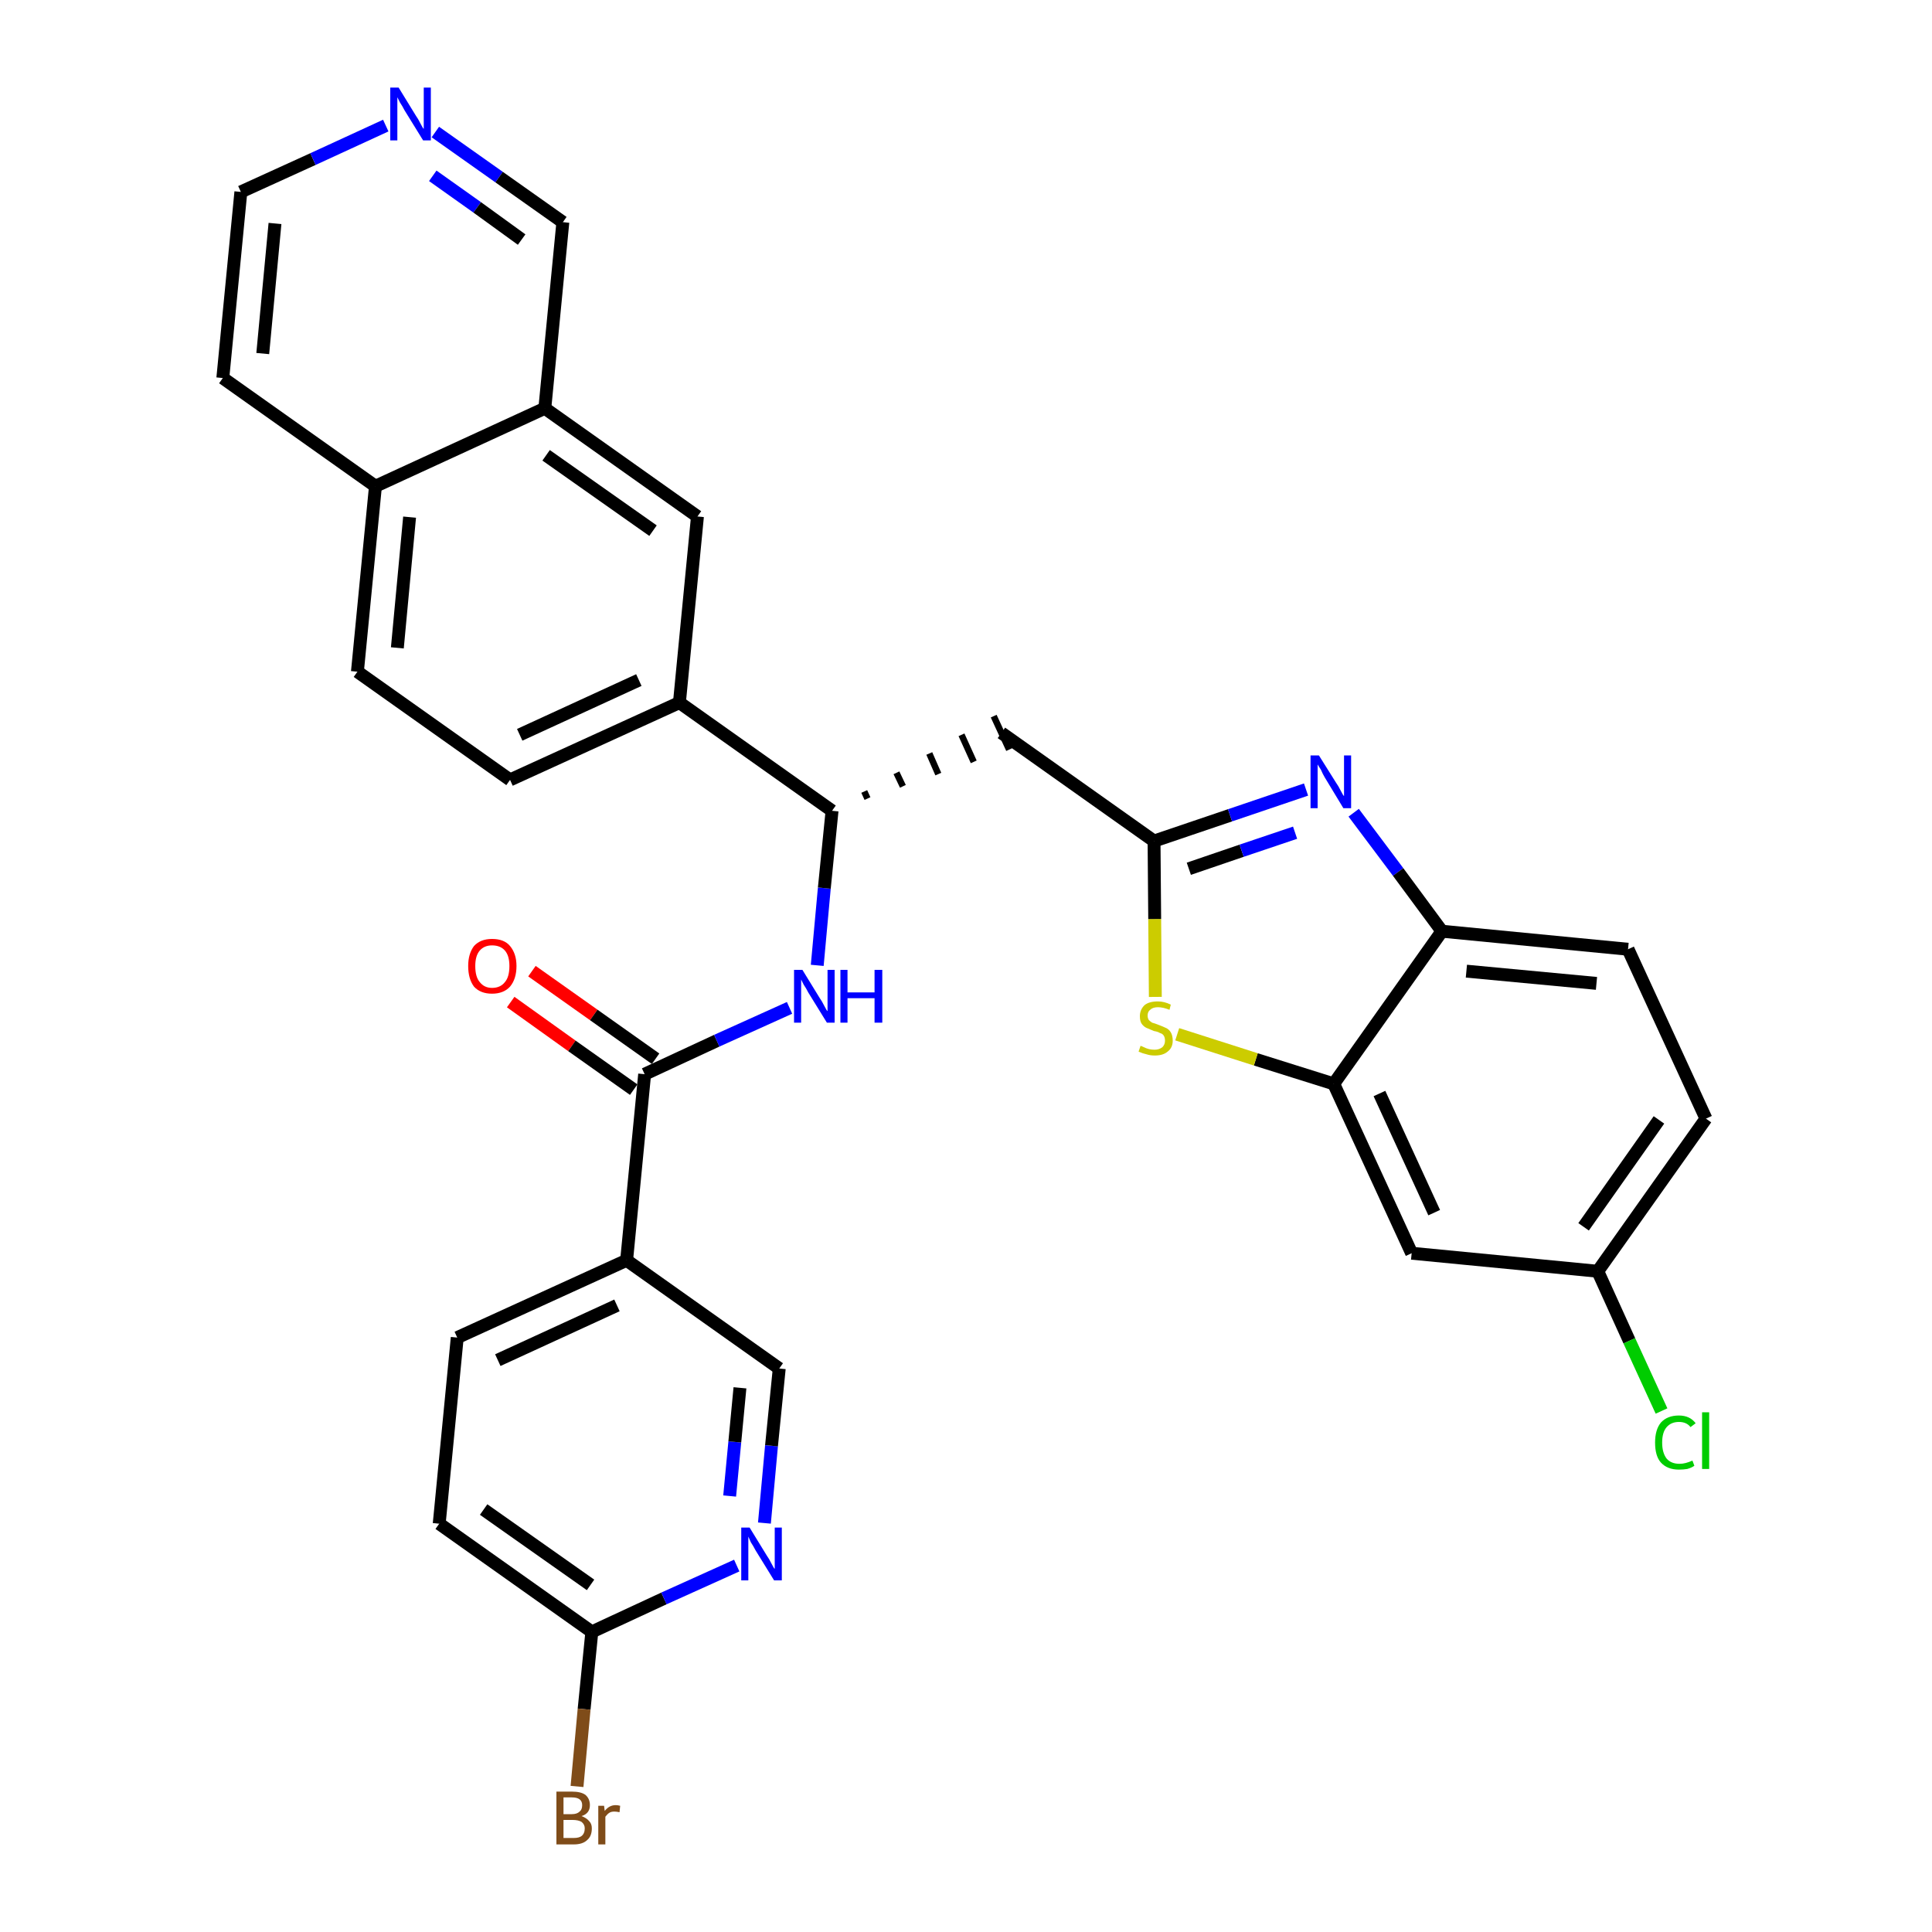 <?xml version='1.0' encoding='iso-8859-1'?>
<svg version='1.1' baseProfile='full'
              xmlns='http://www.w3.org/2000/svg'
                      xmlns:rdkit='http://www.rdkit.org/xml'
                      xmlns:xlink='http://www.w3.org/1999/xlink'
                  xml:space='preserve'
width='300px' height='300px' viewBox='0 0 300 300'>
<!-- END OF HEADER -->
<path class='bond-0 atom-0 atom-1' d='M 79.3,155.6 L 88.8,162.4' style='fill:none;fill-rule:evenodd;stroke:#FF0000;stroke-width:2.0px;stroke-linecap:butt;stroke-linejoin:miter;stroke-opacity:1' />
<path class='bond-0 atom-0 atom-1' d='M 88.8,162.4 L 98.4,169.2' style='fill:none;fill-rule:evenodd;stroke:#000000;stroke-width:2.0px;stroke-linecap:butt;stroke-linejoin:miter;stroke-opacity:1' />
<path class='bond-0 atom-0 atom-1' d='M 82.6,150.8 L 92.2,157.6' style='fill:none;fill-rule:evenodd;stroke:#FF0000;stroke-width:2.0px;stroke-linecap:butt;stroke-linejoin:miter;stroke-opacity:1' />
<path class='bond-0 atom-0 atom-1' d='M 92.2,157.6 L 101.8,164.4' style='fill:none;fill-rule:evenodd;stroke:#000000;stroke-width:2.0px;stroke-linecap:butt;stroke-linejoin:miter;stroke-opacity:1' />
<path class='bond-1 atom-1 atom-2' d='M 100.1,166.8 L 111.3,161.6' style='fill:none;fill-rule:evenodd;stroke:#000000;stroke-width:2.0px;stroke-linecap:butt;stroke-linejoin:miter;stroke-opacity:1' />
<path class='bond-1 atom-1 atom-2' d='M 111.3,161.6 L 122.6,156.5' style='fill:none;fill-rule:evenodd;stroke:#0000FF;stroke-width:2.0px;stroke-linecap:butt;stroke-linejoin:miter;stroke-opacity:1' />
<path class='bond-24 atom-1 atom-25' d='M 100.1,166.8 L 97.3,195.7' style='fill:none;fill-rule:evenodd;stroke:#000000;stroke-width:2.0px;stroke-linecap:butt;stroke-linejoin:miter;stroke-opacity:1' />
<path class='bond-2 atom-2 atom-3' d='M 126.9,149.9 L 128.0,137.9' style='fill:none;fill-rule:evenodd;stroke:#0000FF;stroke-width:2.0px;stroke-linecap:butt;stroke-linejoin:miter;stroke-opacity:1' />
<path class='bond-2 atom-2 atom-3' d='M 128.0,137.9 L 129.2,125.9' style='fill:none;fill-rule:evenodd;stroke:#000000;stroke-width:2.0px;stroke-linecap:butt;stroke-linejoin:miter;stroke-opacity:1' />
<path class='bond-3 atom-3 atom-4' d='M 134.7,124.0 L 134.2,122.9' style='fill:none;fill-rule:evenodd;stroke:#000000;stroke-width:1.0px;stroke-linecap:butt;stroke-linejoin:miter;stroke-opacity:1' />
<path class='bond-3 atom-3 atom-4' d='M 140.2,122.1 L 139.2,120.0' style='fill:none;fill-rule:evenodd;stroke:#000000;stroke-width:1.0px;stroke-linecap:butt;stroke-linejoin:miter;stroke-opacity:1' />
<path class='bond-3 atom-3 atom-4' d='M 145.7,120.2 L 144.3,117.0' style='fill:none;fill-rule:evenodd;stroke:#000000;stroke-width:1.0px;stroke-linecap:butt;stroke-linejoin:miter;stroke-opacity:1' />
<path class='bond-3 atom-3 atom-4' d='M 151.2,118.3 L 149.3,114.1' style='fill:none;fill-rule:evenodd;stroke:#000000;stroke-width:1.0px;stroke-linecap:butt;stroke-linejoin:miter;stroke-opacity:1' />
<path class='bond-3 atom-3 atom-4' d='M 156.7,116.4 L 154.3,111.2' style='fill:none;fill-rule:evenodd;stroke:#000000;stroke-width:1.0px;stroke-linecap:butt;stroke-linejoin:miter;stroke-opacity:1' />
<path class='bond-14 atom-3 atom-15' d='M 129.2,125.9 L 105.5,109.1' style='fill:none;fill-rule:evenodd;stroke:#000000;stroke-width:2.0px;stroke-linecap:butt;stroke-linejoin:miter;stroke-opacity:1' />
<path class='bond-4 atom-4 atom-5' d='M 155.5,113.8 L 179.2,130.6' style='fill:none;fill-rule:evenodd;stroke:#000000;stroke-width:2.0px;stroke-linecap:butt;stroke-linejoin:miter;stroke-opacity:1' />
<path class='bond-5 atom-5 atom-6' d='M 179.2,130.6 L 191.0,126.6' style='fill:none;fill-rule:evenodd;stroke:#000000;stroke-width:2.0px;stroke-linecap:butt;stroke-linejoin:miter;stroke-opacity:1' />
<path class='bond-5 atom-5 atom-6' d='M 191.0,126.6 L 202.8,122.6' style='fill:none;fill-rule:evenodd;stroke:#0000FF;stroke-width:2.0px;stroke-linecap:butt;stroke-linejoin:miter;stroke-opacity:1' />
<path class='bond-5 atom-5 atom-6' d='M 184.6,134.9 L 192.8,132.1' style='fill:none;fill-rule:evenodd;stroke:#000000;stroke-width:2.0px;stroke-linecap:butt;stroke-linejoin:miter;stroke-opacity:1' />
<path class='bond-5 atom-5 atom-6' d='M 192.8,132.1 L 201.1,129.3' style='fill:none;fill-rule:evenodd;stroke:#0000FF;stroke-width:2.0px;stroke-linecap:butt;stroke-linejoin:miter;stroke-opacity:1' />
<path class='bond-31 atom-14 atom-5' d='M 179.4,154.8 L 179.3,142.7' style='fill:none;fill-rule:evenodd;stroke:#CCCC00;stroke-width:2.0px;stroke-linecap:butt;stroke-linejoin:miter;stroke-opacity:1' />
<path class='bond-31 atom-14 atom-5' d='M 179.3,142.7 L 179.2,130.6' style='fill:none;fill-rule:evenodd;stroke:#000000;stroke-width:2.0px;stroke-linecap:butt;stroke-linejoin:miter;stroke-opacity:1' />
<path class='bond-6 atom-6 atom-7' d='M 210.2,126.2 L 217.1,135.4' style='fill:none;fill-rule:evenodd;stroke:#0000FF;stroke-width:2.0px;stroke-linecap:butt;stroke-linejoin:miter;stroke-opacity:1' />
<path class='bond-6 atom-6 atom-7' d='M 217.1,135.4 L 223.9,144.6' style='fill:none;fill-rule:evenodd;stroke:#000000;stroke-width:2.0px;stroke-linecap:butt;stroke-linejoin:miter;stroke-opacity:1' />
<path class='bond-7 atom-7 atom-8' d='M 223.9,144.6 L 252.8,147.4' style='fill:none;fill-rule:evenodd;stroke:#000000;stroke-width:2.0px;stroke-linecap:butt;stroke-linejoin:miter;stroke-opacity:1' />
<path class='bond-7 atom-7 atom-8' d='M 227.7,150.8 L 247.9,152.7' style='fill:none;fill-rule:evenodd;stroke:#000000;stroke-width:2.0px;stroke-linecap:butt;stroke-linejoin:miter;stroke-opacity:1' />
<path class='bond-34 atom-13 atom-7' d='M 207.1,168.3 L 223.9,144.6' style='fill:none;fill-rule:evenodd;stroke:#000000;stroke-width:2.0px;stroke-linecap:butt;stroke-linejoin:miter;stroke-opacity:1' />
<path class='bond-8 atom-8 atom-9' d='M 252.8,147.4 L 264.9,173.7' style='fill:none;fill-rule:evenodd;stroke:#000000;stroke-width:2.0px;stroke-linecap:butt;stroke-linejoin:miter;stroke-opacity:1' />
<path class='bond-9 atom-9 atom-10' d='M 264.9,173.7 L 248.1,197.4' style='fill:none;fill-rule:evenodd;stroke:#000000;stroke-width:2.0px;stroke-linecap:butt;stroke-linejoin:miter;stroke-opacity:1' />
<path class='bond-9 atom-9 atom-10' d='M 257.6,173.9 L 245.9,190.5' style='fill:none;fill-rule:evenodd;stroke:#000000;stroke-width:2.0px;stroke-linecap:butt;stroke-linejoin:miter;stroke-opacity:1' />
<path class='bond-10 atom-10 atom-11' d='M 248.1,197.4 L 253.0,208.2' style='fill:none;fill-rule:evenodd;stroke:#000000;stroke-width:2.0px;stroke-linecap:butt;stroke-linejoin:miter;stroke-opacity:1' />
<path class='bond-10 atom-10 atom-11' d='M 253.0,208.2 L 258.0,219.1' style='fill:none;fill-rule:evenodd;stroke:#00CC00;stroke-width:2.0px;stroke-linecap:butt;stroke-linejoin:miter;stroke-opacity:1' />
<path class='bond-11 atom-10 atom-12' d='M 248.1,197.4 L 219.2,194.6' style='fill:none;fill-rule:evenodd;stroke:#000000;stroke-width:2.0px;stroke-linecap:butt;stroke-linejoin:miter;stroke-opacity:1' />
<path class='bond-12 atom-12 atom-13' d='M 219.2,194.6 L 207.1,168.3' style='fill:none;fill-rule:evenodd;stroke:#000000;stroke-width:2.0px;stroke-linecap:butt;stroke-linejoin:miter;stroke-opacity:1' />
<path class='bond-12 atom-12 atom-13' d='M 222.7,188.3 L 214.2,169.8' style='fill:none;fill-rule:evenodd;stroke:#000000;stroke-width:2.0px;stroke-linecap:butt;stroke-linejoin:miter;stroke-opacity:1' />
<path class='bond-13 atom-13 atom-14' d='M 207.1,168.3 L 195.0,164.5' style='fill:none;fill-rule:evenodd;stroke:#000000;stroke-width:2.0px;stroke-linecap:butt;stroke-linejoin:miter;stroke-opacity:1' />
<path class='bond-13 atom-13 atom-14' d='M 195.0,164.5 L 182.8,160.6' style='fill:none;fill-rule:evenodd;stroke:#CCCC00;stroke-width:2.0px;stroke-linecap:butt;stroke-linejoin:miter;stroke-opacity:1' />
<path class='bond-15 atom-15 atom-16' d='M 105.5,109.1 L 79.2,121.1' style='fill:none;fill-rule:evenodd;stroke:#000000;stroke-width:2.0px;stroke-linecap:butt;stroke-linejoin:miter;stroke-opacity:1' />
<path class='bond-15 atom-15 atom-16' d='M 99.2,105.6 L 80.7,114.1' style='fill:none;fill-rule:evenodd;stroke:#000000;stroke-width:2.0px;stroke-linecap:butt;stroke-linejoin:miter;stroke-opacity:1' />
<path class='bond-32 atom-24 atom-15' d='M 108.3,80.2 L 105.5,109.1' style='fill:none;fill-rule:evenodd;stroke:#000000;stroke-width:2.0px;stroke-linecap:butt;stroke-linejoin:miter;stroke-opacity:1' />
<path class='bond-16 atom-16 atom-17' d='M 79.2,121.1 L 55.5,104.3' style='fill:none;fill-rule:evenodd;stroke:#000000;stroke-width:2.0px;stroke-linecap:butt;stroke-linejoin:miter;stroke-opacity:1' />
<path class='bond-17 atom-17 atom-18' d='M 55.5,104.3 L 58.3,75.5' style='fill:none;fill-rule:evenodd;stroke:#000000;stroke-width:2.0px;stroke-linecap:butt;stroke-linejoin:miter;stroke-opacity:1' />
<path class='bond-17 atom-17 atom-18' d='M 61.7,100.6 L 63.6,80.3' style='fill:none;fill-rule:evenodd;stroke:#000000;stroke-width:2.0px;stroke-linecap:butt;stroke-linejoin:miter;stroke-opacity:1' />
<path class='bond-18 atom-18 atom-19' d='M 58.3,75.5 L 34.6,58.7' style='fill:none;fill-rule:evenodd;stroke:#000000;stroke-width:2.0px;stroke-linecap:butt;stroke-linejoin:miter;stroke-opacity:1' />
<path class='bond-35 atom-23 atom-18' d='M 84.6,63.4 L 58.3,75.5' style='fill:none;fill-rule:evenodd;stroke:#000000;stroke-width:2.0px;stroke-linecap:butt;stroke-linejoin:miter;stroke-opacity:1' />
<path class='bond-19 atom-19 atom-20' d='M 34.6,58.7 L 37.4,29.8' style='fill:none;fill-rule:evenodd;stroke:#000000;stroke-width:2.0px;stroke-linecap:butt;stroke-linejoin:miter;stroke-opacity:1' />
<path class='bond-19 atom-19 atom-20' d='M 40.8,54.9 L 42.7,34.7' style='fill:none;fill-rule:evenodd;stroke:#000000;stroke-width:2.0px;stroke-linecap:butt;stroke-linejoin:miter;stroke-opacity:1' />
<path class='bond-20 atom-20 atom-21' d='M 37.4,29.8 L 48.6,24.7' style='fill:none;fill-rule:evenodd;stroke:#000000;stroke-width:2.0px;stroke-linecap:butt;stroke-linejoin:miter;stroke-opacity:1' />
<path class='bond-20 atom-20 atom-21' d='M 48.6,24.7 L 59.9,19.5' style='fill:none;fill-rule:evenodd;stroke:#0000FF;stroke-width:2.0px;stroke-linecap:butt;stroke-linejoin:miter;stroke-opacity:1' />
<path class='bond-21 atom-21 atom-22' d='M 67.6,20.5 L 77.5,27.5' style='fill:none;fill-rule:evenodd;stroke:#0000FF;stroke-width:2.0px;stroke-linecap:butt;stroke-linejoin:miter;stroke-opacity:1' />
<path class='bond-21 atom-21 atom-22' d='M 77.5,27.5 L 87.4,34.5' style='fill:none;fill-rule:evenodd;stroke:#000000;stroke-width:2.0px;stroke-linecap:butt;stroke-linejoin:miter;stroke-opacity:1' />
<path class='bond-21 atom-21 atom-22' d='M 67.2,27.3 L 74.1,32.2' style='fill:none;fill-rule:evenodd;stroke:#0000FF;stroke-width:2.0px;stroke-linecap:butt;stroke-linejoin:miter;stroke-opacity:1' />
<path class='bond-21 atom-21 atom-22' d='M 74.1,32.2 L 81.0,37.2' style='fill:none;fill-rule:evenodd;stroke:#000000;stroke-width:2.0px;stroke-linecap:butt;stroke-linejoin:miter;stroke-opacity:1' />
<path class='bond-22 atom-22 atom-23' d='M 87.4,34.5 L 84.6,63.4' style='fill:none;fill-rule:evenodd;stroke:#000000;stroke-width:2.0px;stroke-linecap:butt;stroke-linejoin:miter;stroke-opacity:1' />
<path class='bond-23 atom-23 atom-24' d='M 84.6,63.4 L 108.3,80.2' style='fill:none;fill-rule:evenodd;stroke:#000000;stroke-width:2.0px;stroke-linecap:butt;stroke-linejoin:miter;stroke-opacity:1' />
<path class='bond-23 atom-23 atom-24' d='M 84.8,70.7 L 101.4,82.4' style='fill:none;fill-rule:evenodd;stroke:#000000;stroke-width:2.0px;stroke-linecap:butt;stroke-linejoin:miter;stroke-opacity:1' />
<path class='bond-25 atom-25 atom-26' d='M 97.3,195.7 L 71.0,207.7' style='fill:none;fill-rule:evenodd;stroke:#000000;stroke-width:2.0px;stroke-linecap:butt;stroke-linejoin:miter;stroke-opacity:1' />
<path class='bond-25 atom-25 atom-26' d='M 95.8,202.7 L 77.3,211.2' style='fill:none;fill-rule:evenodd;stroke:#000000;stroke-width:2.0px;stroke-linecap:butt;stroke-linejoin:miter;stroke-opacity:1' />
<path class='bond-33 atom-31 atom-25' d='M 121.0,212.5 L 97.3,195.7' style='fill:none;fill-rule:evenodd;stroke:#000000;stroke-width:2.0px;stroke-linecap:butt;stroke-linejoin:miter;stroke-opacity:1' />
<path class='bond-26 atom-26 atom-27' d='M 71.0,207.7 L 68.2,236.6' style='fill:none;fill-rule:evenodd;stroke:#000000;stroke-width:2.0px;stroke-linecap:butt;stroke-linejoin:miter;stroke-opacity:1' />
<path class='bond-27 atom-27 atom-28' d='M 68.2,236.6 L 91.9,253.4' style='fill:none;fill-rule:evenodd;stroke:#000000;stroke-width:2.0px;stroke-linecap:butt;stroke-linejoin:miter;stroke-opacity:1' />
<path class='bond-27 atom-27 atom-28' d='M 75.1,234.4 L 91.7,246.1' style='fill:none;fill-rule:evenodd;stroke:#000000;stroke-width:2.0px;stroke-linecap:butt;stroke-linejoin:miter;stroke-opacity:1' />
<path class='bond-28 atom-28 atom-29' d='M 91.9,253.4 L 90.7,265.4' style='fill:none;fill-rule:evenodd;stroke:#000000;stroke-width:2.0px;stroke-linecap:butt;stroke-linejoin:miter;stroke-opacity:1' />
<path class='bond-28 atom-28 atom-29' d='M 90.7,265.4 L 89.6,277.4' style='fill:none;fill-rule:evenodd;stroke:#7F4C19;stroke-width:2.0px;stroke-linecap:butt;stroke-linejoin:miter;stroke-opacity:1' />
<path class='bond-29 atom-28 atom-30' d='M 91.9,253.4 L 103.1,248.2' style='fill:none;fill-rule:evenodd;stroke:#000000;stroke-width:2.0px;stroke-linecap:butt;stroke-linejoin:miter;stroke-opacity:1' />
<path class='bond-29 atom-28 atom-30' d='M 103.1,248.2 L 114.4,243.1' style='fill:none;fill-rule:evenodd;stroke:#0000FF;stroke-width:2.0px;stroke-linecap:butt;stroke-linejoin:miter;stroke-opacity:1' />
<path class='bond-30 atom-30 atom-31' d='M 118.7,236.5 L 119.8,224.5' style='fill:none;fill-rule:evenodd;stroke:#0000FF;stroke-width:2.0px;stroke-linecap:butt;stroke-linejoin:miter;stroke-opacity:1' />
<path class='bond-30 atom-30 atom-31' d='M 119.8,224.5 L 121.0,212.5' style='fill:none;fill-rule:evenodd;stroke:#000000;stroke-width:2.0px;stroke-linecap:butt;stroke-linejoin:miter;stroke-opacity:1' />
<path class='bond-30 atom-30 atom-31' d='M 113.3,232.3 L 114.1,223.9' style='fill:none;fill-rule:evenodd;stroke:#0000FF;stroke-width:2.0px;stroke-linecap:butt;stroke-linejoin:miter;stroke-opacity:1' />
<path class='bond-30 atom-30 atom-31' d='M 114.1,223.9 L 114.9,215.5' style='fill:none;fill-rule:evenodd;stroke:#000000;stroke-width:2.0px;stroke-linecap:butt;stroke-linejoin:miter;stroke-opacity:1' />
<path  class='atom-0' d='M 72.7 150.0
Q 72.7 148.1, 73.6 146.9
Q 74.6 145.8, 76.4 145.8
Q 78.3 145.8, 79.2 146.9
Q 80.2 148.1, 80.2 150.0
Q 80.2 152.0, 79.2 153.2
Q 78.2 154.3, 76.4 154.3
Q 74.6 154.3, 73.6 153.2
Q 72.7 152.0, 72.7 150.0
M 76.4 153.4
Q 77.7 153.4, 78.4 152.5
Q 79.1 151.7, 79.1 150.0
Q 79.1 148.4, 78.4 147.6
Q 77.7 146.8, 76.4 146.8
Q 75.2 146.8, 74.5 147.6
Q 73.8 148.4, 73.8 150.0
Q 73.8 151.7, 74.5 152.5
Q 75.2 153.4, 76.4 153.4
' fill='#FF0000'/>
<path  class='atom-2' d='M 124.6 150.6
L 127.3 155.0
Q 127.6 155.4, 128.0 156.2
Q 128.4 157.0, 128.5 157.0
L 128.5 150.6
L 129.6 150.6
L 129.6 158.8
L 128.4 158.8
L 125.5 154.1
Q 125.2 153.5, 124.8 152.9
Q 124.5 152.3, 124.4 152.1
L 124.4 158.8
L 123.3 158.8
L 123.3 150.6
L 124.6 150.6
' fill='#0000FF'/>
<path  class='atom-2' d='M 130.5 150.6
L 131.6 150.6
L 131.6 154.1
L 135.8 154.1
L 135.8 150.6
L 137.0 150.6
L 137.0 158.8
L 135.8 158.8
L 135.8 155.0
L 131.6 155.0
L 131.6 158.8
L 130.5 158.8
L 130.5 150.6
' fill='#0000FF'/>
<path  class='atom-6' d='M 204.8 117.3
L 207.5 121.6
Q 207.8 122.0, 208.2 122.8
Q 208.6 123.6, 208.7 123.6
L 208.7 117.3
L 209.8 117.3
L 209.8 125.5
L 208.6 125.5
L 205.7 120.7
Q 205.4 120.2, 205.1 119.5
Q 204.7 118.9, 204.6 118.7
L 204.6 125.5
L 203.5 125.5
L 203.5 117.3
L 204.8 117.3
' fill='#0000FF'/>
<path  class='atom-11' d='M 257.0 224.0
Q 257.0 222.0, 257.9 220.9
Q 258.9 219.8, 260.7 219.8
Q 262.4 219.8, 263.3 221.0
L 262.5 221.6
Q 261.9 220.8, 260.7 220.8
Q 259.5 220.8, 258.8 221.6
Q 258.1 222.4, 258.1 224.0
Q 258.1 225.6, 258.8 226.5
Q 259.5 227.3, 260.8 227.3
Q 261.7 227.3, 262.8 226.8
L 263.1 227.6
Q 262.7 227.9, 262.0 228.1
Q 261.4 228.2, 260.7 228.2
Q 258.9 228.2, 257.9 227.1
Q 257.0 226.1, 257.0 224.0
' fill='#00CC00'/>
<path  class='atom-11' d='M 264.3 219.3
L 265.4 219.3
L 265.4 228.1
L 264.3 228.1
L 264.3 219.3
' fill='#00CC00'/>
<path  class='atom-14' d='M 177.1 162.4
Q 177.2 162.4, 177.6 162.6
Q 178.0 162.8, 178.4 162.9
Q 178.8 163.0, 179.3 163.0
Q 180.0 163.0, 180.5 162.6
Q 180.9 162.2, 180.9 161.6
Q 180.9 161.1, 180.7 160.8
Q 180.5 160.5, 180.1 160.4
Q 179.8 160.2, 179.2 160.1
Q 178.5 159.8, 178.0 159.6
Q 177.6 159.4, 177.3 159.0
Q 177.0 158.6, 177.0 157.8
Q 177.0 156.8, 177.7 156.1
Q 178.4 155.5, 179.8 155.5
Q 180.8 155.5, 181.8 156.0
L 181.6 156.8
Q 180.6 156.4, 179.8 156.4
Q 179.0 156.4, 178.6 156.8
Q 178.2 157.1, 178.2 157.7
Q 178.2 158.1, 178.4 158.4
Q 178.6 158.6, 178.9 158.8
Q 179.3 158.9, 179.8 159.1
Q 180.6 159.4, 181.0 159.6
Q 181.5 159.8, 181.8 160.3
Q 182.1 160.8, 182.1 161.6
Q 182.1 162.7, 181.3 163.3
Q 180.6 163.9, 179.3 163.9
Q 178.6 163.9, 178.0 163.7
Q 177.5 163.6, 176.8 163.3
L 177.1 162.4
' fill='#CCCC00'/>
<path  class='atom-21' d='M 61.9 13.6
L 64.6 18.0
Q 64.9 18.4, 65.3 19.2
Q 65.7 20.0, 65.8 20.0
L 65.8 13.6
L 66.9 13.6
L 66.9 21.8
L 65.7 21.8
L 62.8 17.1
Q 62.5 16.5, 62.1 15.9
Q 61.8 15.3, 61.7 15.1
L 61.7 21.8
L 60.6 21.8
L 60.6 13.6
L 61.9 13.6
' fill='#0000FF'/>
<path  class='atom-29' d='M 90.3 282.0
Q 91.1 282.3, 91.5 282.8
Q 91.9 283.2, 91.9 283.9
Q 91.9 285.1, 91.2 285.7
Q 90.5 286.4, 89.1 286.4
L 86.4 286.4
L 86.4 278.2
L 88.8 278.2
Q 90.2 278.2, 90.9 278.7
Q 91.6 279.3, 91.6 280.3
Q 91.6 281.6, 90.3 282.0
M 87.5 279.1
L 87.5 281.7
L 88.8 281.7
Q 89.6 281.7, 90.0 281.3
Q 90.4 281.0, 90.4 280.3
Q 90.4 279.1, 88.8 279.1
L 87.5 279.1
M 89.1 285.4
Q 89.9 285.4, 90.3 285.1
Q 90.8 284.7, 90.8 283.9
Q 90.8 283.3, 90.3 282.9
Q 89.8 282.6, 88.9 282.6
L 87.5 282.6
L 87.5 285.4
L 89.1 285.4
' fill='#7F4C19'/>
<path  class='atom-29' d='M 93.8 280.4
L 93.9 281.2
Q 94.6 280.3, 95.6 280.3
Q 95.9 280.3, 96.3 280.4
L 96.2 281.4
Q 95.7 281.3, 95.4 281.3
Q 94.9 281.3, 94.6 281.5
Q 94.3 281.7, 94.0 282.1
L 94.0 286.4
L 92.9 286.4
L 92.9 280.4
L 93.8 280.4
' fill='#7F4C19'/>
<path  class='atom-30' d='M 116.4 237.2
L 119.1 241.6
Q 119.4 242.0, 119.8 242.8
Q 120.2 243.6, 120.3 243.6
L 120.3 237.2
L 121.4 237.2
L 121.4 245.4
L 120.2 245.4
L 117.3 240.7
Q 117.0 240.1, 116.6 239.5
Q 116.3 238.8, 116.2 238.6
L 116.2 245.4
L 115.1 245.4
L 115.1 237.2
L 116.4 237.2
' fill='#0000FF'/>
</svg>
